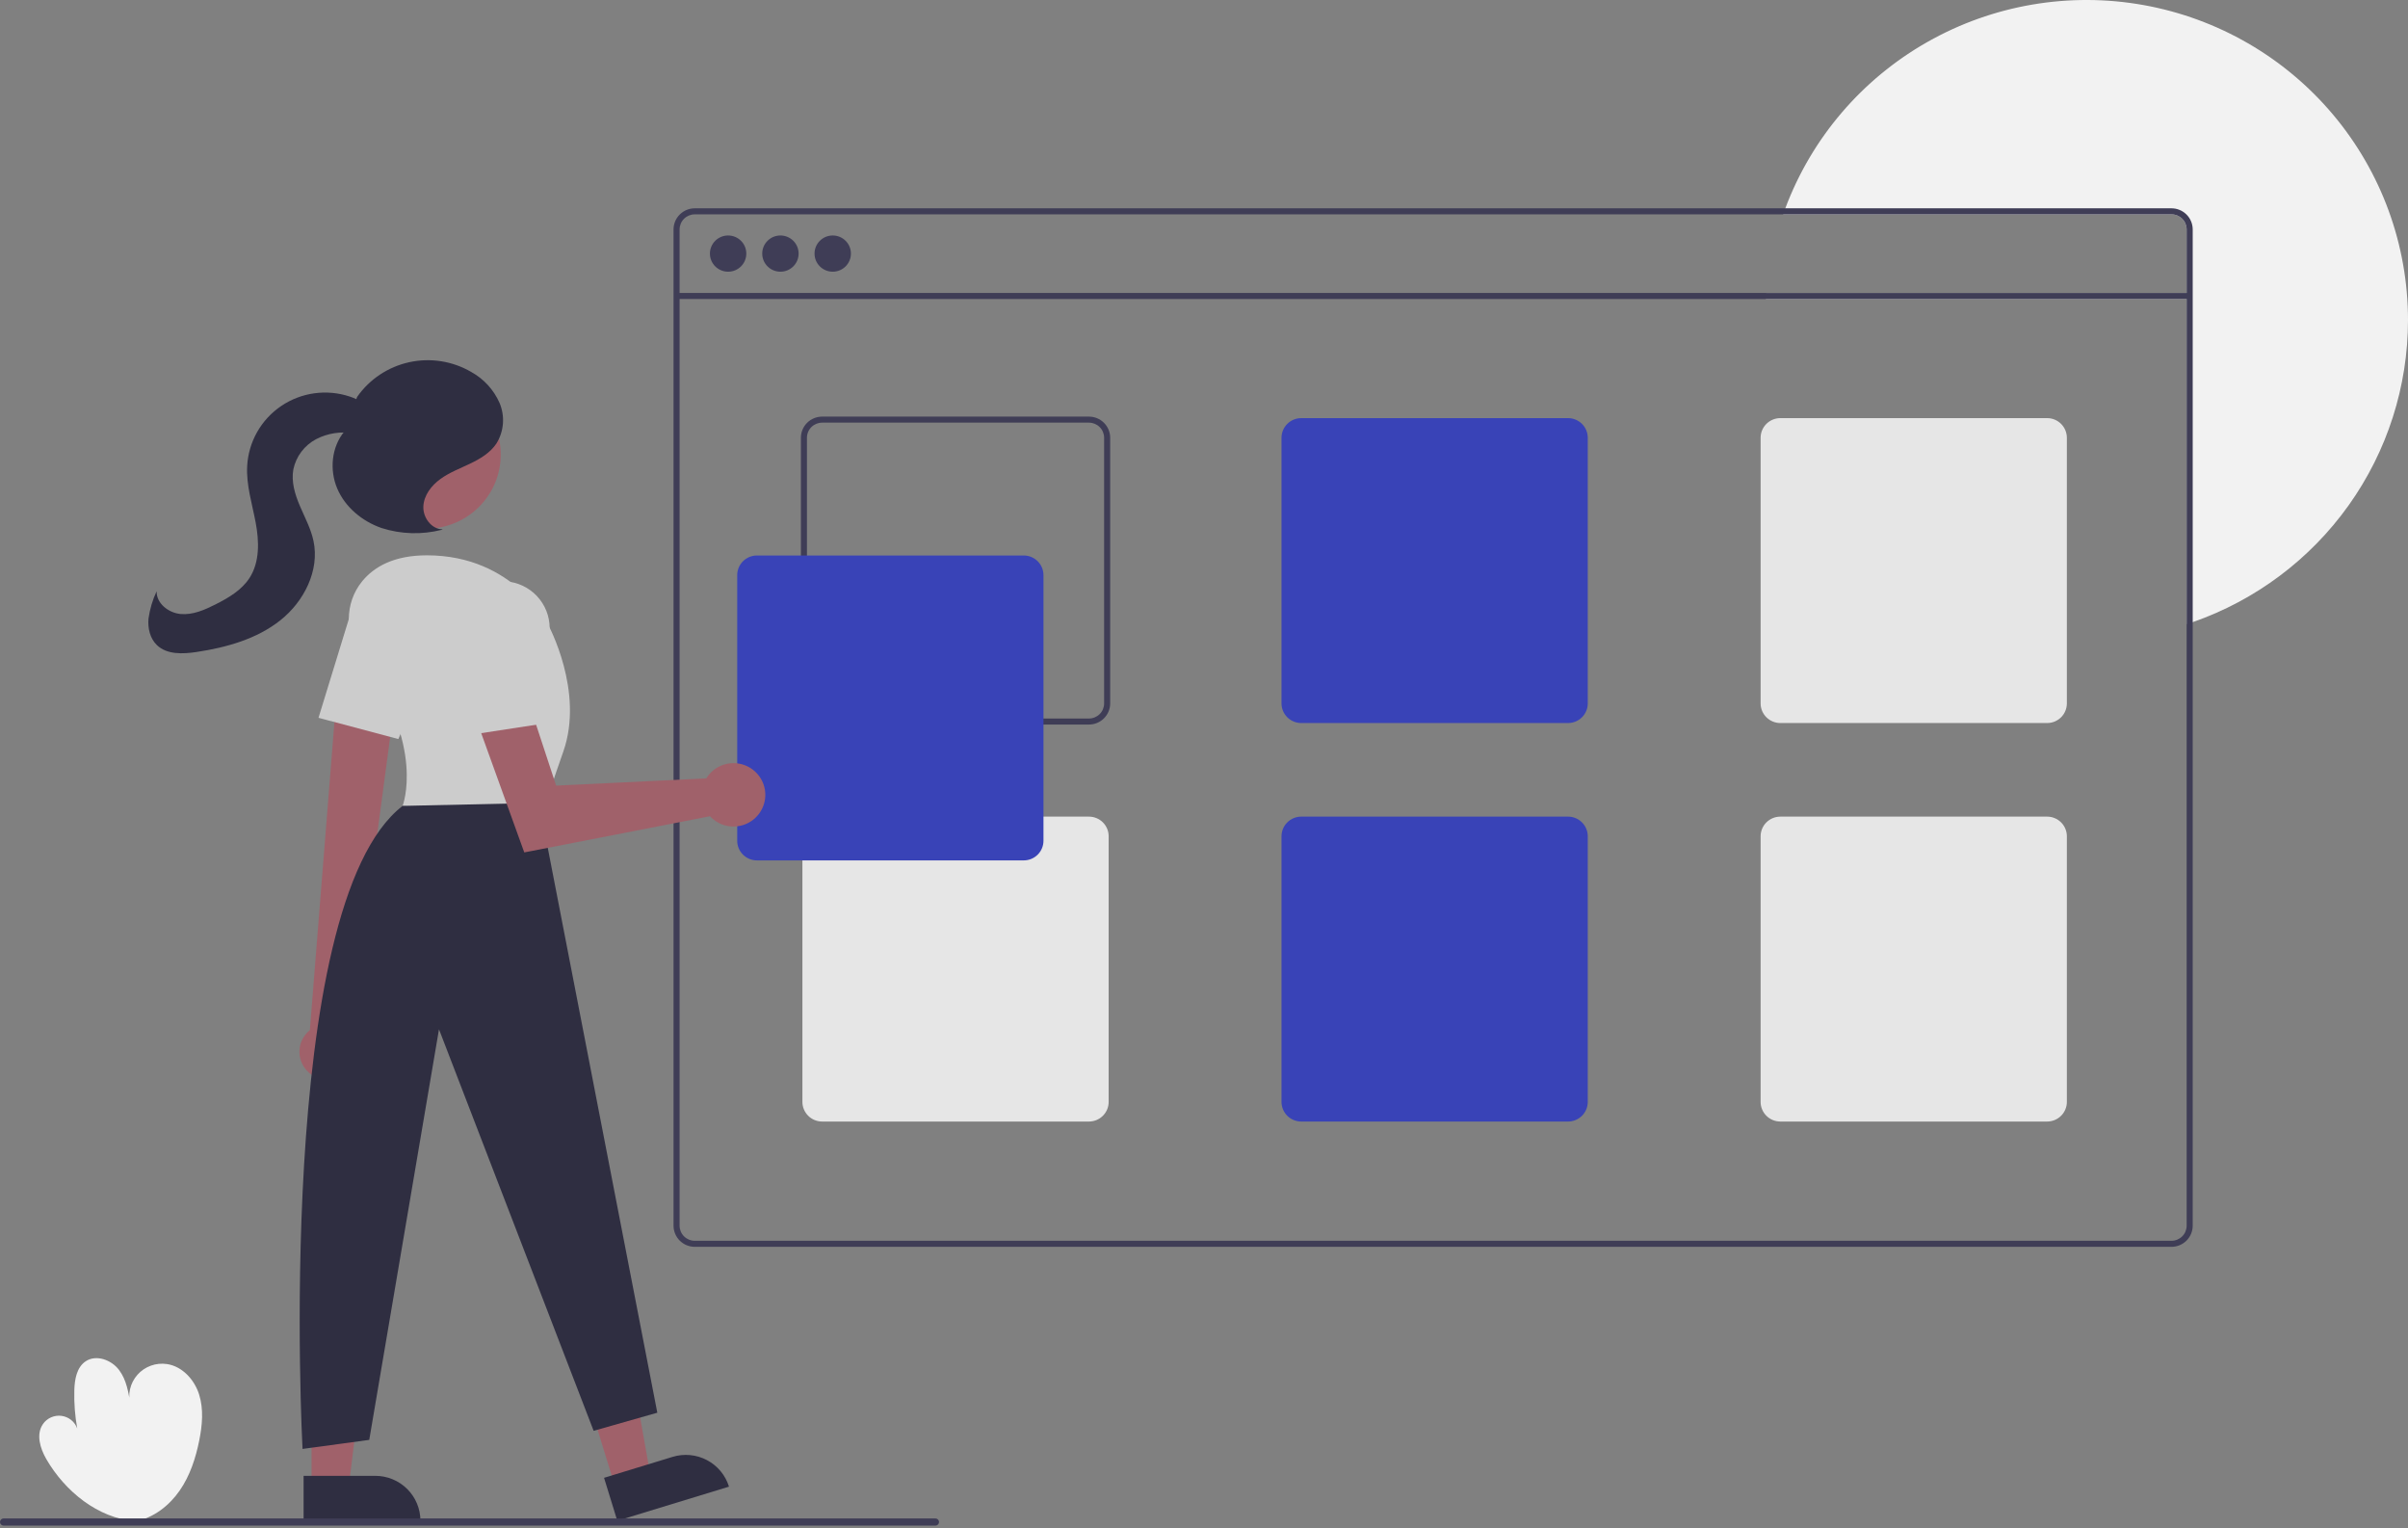 <svg width="848" height="538" viewBox="0 0 848 538" fill="none" xmlns="http://www.w3.org/2000/svg">
<rect x="0" y="0" width="848" height="538" fill="#808080" stroke="none"/>
<g clip-path="url(#clip0_98_121)">
<path d="M47.539 535.565C34.457 534.494 22.907 525.073 16.339 513.761C14.136 509.968 12.627 504.992 15.121 501.381C15.835 500.348 16.822 499.531 17.973 499.02C19.123 498.509 20.393 498.324 21.643 498.486C22.892 498.648 24.073 499.15 25.054 499.937C26.035 500.723 26.779 501.764 27.204 502.945C26.401 498.513 26.055 494.011 26.174 489.509C26.274 485.698 26.998 481.388 30.182 479.268C33.876 476.809 39.2 478.762 41.887 482.285C44.574 485.808 45.303 490.392 45.948 494.768C45.422 492.916 45.37 490.961 45.799 489.084C46.227 487.207 47.122 485.466 48.401 484.022C49.68 482.578 51.302 481.476 53.12 480.818C54.937 480.159 56.891 479.964 58.804 480.252C64.214 481.065 68.452 485.728 70.106 490.92C71.76 496.111 71.244 501.741 70.179 507.083C68.931 513.348 66.906 519.562 63.259 524.817C59.612 530.071 54.195 534.307 47.91 535.593L47.539 535.565Z" fill="#F2F2F2"/>
<path d="M848 112.668C848 136.034 840.704 158.823 827.121 177.881C813.538 196.938 794.34 211.322 772.183 219.043C771.478 219.287 770.762 219.532 770.047 219.755V105.27H621.862C621.905 104.558 621.958 103.846 622.022 103.144H770.047V80.781C770.047 79.371 769.484 78.02 768.483 77.023C767.481 76.027 766.124 75.467 764.708 75.466H627.938C628.184 74.754 628.44 74.042 628.718 73.34C637.983 48.586 655.692 27.858 678.751 14.779C701.809 1.7 728.752 -2.899 754.871 1.786C780.99 6.47 804.625 20.14 821.648 40.407C838.67 60.675 847.997 86.251 848 112.668Z" fill="#F2F2F2"/>
<path d="M764.708 73.34H244.667C242.685 73.343 240.785 74.127 239.384 75.522C237.982 76.917 237.194 78.808 237.192 80.781V431.538C237.194 433.511 237.982 435.402 239.384 436.797C240.785 438.192 242.685 438.976 244.667 438.979H764.708C766.69 438.976 768.59 438.192 769.991 436.797C771.392 435.402 772.181 433.511 772.183 431.538V80.781C772.181 78.808 771.392 76.917 769.991 75.522C768.59 74.127 766.69 73.343 764.708 73.34ZM770.047 431.538C770.047 432.948 769.484 434.299 768.483 435.296C767.482 436.292 766.124 436.852 764.708 436.853H244.667C243.251 436.852 241.893 436.292 240.892 435.296C239.891 434.299 239.328 432.948 239.328 431.538V80.781C239.328 79.371 239.891 78.02 240.892 77.023C241.893 76.027 243.251 75.467 244.667 75.466H764.708C766.124 75.467 767.482 76.027 768.483 77.023C769.484 78.02 770.047 79.371 770.047 80.781V431.538Z" fill="#3F3D56"/>
<path d="M771.115 103.144H238.26V105.27H771.115V103.144Z" fill="#3F3D56"/>
<path d="M256.413 95.661C259.952 95.661 262.82 92.806 262.82 89.284C262.82 85.761 259.952 82.906 256.413 82.906C252.875 82.906 250.006 85.761 250.006 89.284C250.006 92.806 252.875 95.661 256.413 95.661Z" fill="#3F3D56"/>
<path d="M274.834 95.661C278.372 95.661 281.241 92.806 281.241 89.284C281.241 85.761 278.372 82.906 274.834 82.906C271.295 82.906 268.427 85.761 268.427 89.284C268.427 92.806 271.295 95.661 274.834 95.661Z" fill="#3F3D56"/>
<path d="M293.254 95.661C296.792 95.661 299.661 92.806 299.661 89.284C299.661 85.761 296.792 82.906 293.254 82.906C289.715 82.906 286.847 85.761 286.847 89.284C286.847 92.806 289.715 95.661 293.254 95.661Z" fill="#3F3D56"/>
<path d="M383.487 146.68H289.516C287.535 146.683 285.635 147.467 284.233 148.862C282.832 150.257 282.044 152.148 282.042 154.121V247.656C282.044 249.629 282.832 251.52 284.233 252.915C285.635 254.31 287.535 255.094 289.516 255.096H383.487C385.469 255.094 387.369 254.31 388.77 252.915C390.171 251.52 390.96 249.629 390.962 247.656V154.121C390.96 152.148 390.171 150.257 388.77 148.862C387.369 147.467 385.469 146.683 383.487 146.68ZM388.826 247.656C388.826 249.065 388.263 250.417 387.262 251.413C386.26 252.41 384.903 252.97 383.487 252.971H289.516C288.101 252.97 286.743 252.41 285.742 251.413C284.74 250.417 284.178 249.065 284.177 247.656V154.121C284.178 152.711 284.74 151.36 285.742 150.363C286.743 149.367 288.101 148.807 289.516 148.806H383.487C384.903 148.807 386.26 149.367 387.262 150.363C388.263 151.36 388.826 152.711 388.826 154.121V247.656Z" fill="#3F3D56"/>
<path d="M552.207 147.212H458.236C456.396 147.215 454.633 147.945 453.332 149.239C452.031 150.534 451.299 152.29 451.295 154.121V247.656C451.299 249.487 452.031 251.243 453.332 252.538C454.633 253.832 456.396 254.561 458.236 254.565H552.207C554.046 254.561 555.81 253.832 557.111 252.538C558.412 251.243 559.144 249.487 559.148 247.656V154.121C559.144 152.29 558.412 150.534 557.111 149.239C555.81 147.945 554.046 147.215 552.207 147.212Z" fill="#3943B7"/>
<path d="M720.926 147.212H626.956C625.116 147.215 623.353 147.945 622.052 149.239C620.751 150.534 620.018 152.29 620.015 154.121V247.656C620.018 249.487 620.751 251.243 622.052 252.538C623.353 253.832 625.116 254.561 626.956 254.565H720.926C722.766 254.561 724.53 253.832 725.83 252.538C727.131 251.243 727.864 249.487 727.867 247.656V154.121C727.864 152.29 727.131 150.534 725.83 149.239C724.53 147.945 722.766 147.215 720.926 147.212Z" fill="#E6E6E6"/>
<path d="M383.487 287.515H289.516C287.677 287.518 285.913 288.247 284.612 289.542C283.311 290.837 282.579 292.592 282.575 294.424V387.959C282.579 389.79 283.311 391.546 284.612 392.84C285.913 394.135 287.677 394.864 289.516 394.868H383.487C385.327 394.864 387.09 394.135 388.391 392.84C389.692 391.546 390.424 389.79 390.428 387.959V294.424C390.424 292.592 389.692 290.837 388.391 289.542C387.09 288.247 385.327 287.518 383.487 287.515Z" fill="#E6E6E6"/>
<path d="M552.207 287.515H458.236C456.396 287.518 454.633 288.247 453.332 289.542C452.031 290.837 451.299 292.592 451.295 294.424V387.959C451.299 389.79 452.031 391.546 453.332 392.84C454.633 394.135 456.396 394.864 458.236 394.868H552.207C554.046 394.864 555.81 394.135 557.111 392.84C558.412 391.546 559.144 389.79 559.148 387.959V294.424C559.144 292.592 558.412 290.837 557.111 289.542C555.81 288.247 554.046 287.518 552.207 287.515Z" fill="#3943B7"/>
<path d="M720.926 287.515H626.956C625.116 287.518 623.353 288.247 622.052 289.542C620.751 290.837 620.018 292.592 620.015 294.424V387.959C620.018 389.79 620.751 391.546 622.052 392.84C623.353 394.135 625.116 394.864 626.956 394.868H720.926C722.766 394.864 724.53 394.135 725.83 392.84C727.131 391.546 727.864 389.79 727.867 387.959V294.424C727.864 292.592 727.131 290.837 725.83 289.542C724.53 288.247 722.766 287.518 720.926 287.515Z" fill="#E6E6E6"/>
<path d="M360.528 302.927H266.558C264.717 302.925 262.953 302.196 261.652 300.901C260.351 299.606 259.619 297.85 259.617 296.018V202.483C259.619 200.651 260.351 198.895 261.652 197.6C262.953 196.305 264.717 195.576 266.558 195.574H360.528C362.368 195.576 364.133 196.305 365.434 197.6C366.735 198.895 367.467 200.651 367.469 202.483V296.018C367.467 297.85 366.735 299.606 365.434 300.901C364.133 302.196 362.368 302.925 360.528 302.927Z" fill="#3943B7"/>
<path d="M216.502 523.041L229.017 519.218L220.158 469.349L201.686 474.991L216.502 523.041Z" fill="#A0616A"/>
<path d="M256.72 523.413L217.386 535.428L212.722 520.301L236.859 512.928C238.855 512.318 240.952 512.106 243.03 512.303C245.108 512.5 247.127 513.102 248.971 514.076C250.816 515.05 252.449 516.375 253.779 517.977C255.108 519.579 256.108 521.426 256.72 523.413Z" fill="#2F2E41"/>
<path d="M109.719 523.328L122.811 523.327L129.039 473.064L109.717 473.066L109.719 523.328Z" fill="#A0616A"/>
<path d="M148.059 535.426L106.914 535.428L106.913 519.605L132.161 519.604C134.249 519.604 136.316 520.013 138.245 520.808C140.174 521.603 141.926 522.768 143.402 524.238C144.879 525.707 146.05 527.451 146.849 529.371C147.648 531.291 148.059 533.348 148.059 535.426Z" fill="#2F2E41"/>
<path d="M108.78 377.628C107.704 376.69 106.848 375.528 106.273 374.225C105.697 372.921 105.416 371.508 105.448 370.085C105.48 368.661 105.826 367.262 106.46 365.986C107.094 364.71 108.002 363.588 109.119 362.699L119.27 235.476L139.912 240.609L123.384 364.712C124.76 366.679 125.364 369.08 125.08 371.46C124.797 373.841 123.646 376.035 121.846 377.627C120.045 379.219 117.721 380.098 115.313 380.099C112.905 380.099 110.58 379.22 108.78 377.628Z" fill="#A0616A"/>
<path d="M150.117 186.131C164.602 186.131 176.344 174.443 176.344 160.025C176.344 145.607 164.602 133.919 150.117 133.919C135.632 133.919 123.89 145.607 123.89 160.025C123.89 174.443 135.632 186.131 150.117 186.131Z" fill="#A0616A"/>
<path d="M127.311 231.562C121.393 223.475 121.211 212.338 127.586 204.603C131.746 199.555 138.705 195.515 150.323 195.515C181.29 195.515 193.037 219.962 193.037 219.962C193.037 219.962 205.851 243.346 198.376 264.604C190.901 285.862 190.901 287.988 190.901 287.988L141.78 283.736C141.78 283.736 150.067 262.657 127.311 231.562Z" fill="#CCCCCC"/>
<path d="M112.164 252.723L122.746 218.263C123.455 215.956 124.664 213.831 126.288 212.04C127.912 210.249 129.912 208.835 132.146 207.898C134.38 206.96 136.793 206.523 139.215 206.616C141.637 206.709 144.01 207.33 146.164 208.436C149.902 210.363 152.764 213.633 154.169 217.582C155.575 221.532 155.419 225.866 153.733 229.705L140.28 260.201L112.164 252.723Z" fill="#CCCCCC"/>
<path d="M189.833 282.673L231.479 497.379L209.054 503.757L154.594 362.391L130.034 506.946L106.541 510.134C106.541 510.134 96.236 318.87 141.78 283.736L189.833 282.673Z" fill="#2F2E41"/>
<path d="M249.773 272.61C249.393 273.061 249.049 273.54 248.745 274.044L195.849 276.597L185.664 245.646L167.978 254.013L184.623 300.112L250.042 287.378C251.579 289.048 253.591 290.213 255.809 290.718C258.028 291.223 260.349 291.043 262.462 290.203C264.576 289.363 266.383 287.903 267.642 286.016C268.901 284.129 269.554 281.905 269.513 279.64C269.471 277.375 268.738 275.176 267.411 273.336C266.084 271.496 264.225 270.101 262.082 269.338C259.939 268.575 257.614 268.48 255.415 269.064C253.216 269.648 251.248 270.885 249.773 272.61Z" fill="#A0616A"/>
<path d="M160.578 223.049C160.294 220.653 160.543 218.224 161.307 215.934C162.07 213.644 163.33 211.548 164.997 209.796C166.663 208.044 168.696 206.678 170.952 205.793C173.207 204.909 175.631 204.529 178.05 204.68C182.251 204.948 186.192 206.797 189.074 209.851C191.956 212.904 193.564 216.935 193.571 221.125V254.431L164.807 258.836L160.578 223.049Z" fill="#CCCCCC"/>
<path d="M155.885 186.368C151.948 186.351 148.912 182.226 149.088 178.311C149.265 174.397 151.906 170.953 155.088 168.647C158.27 166.34 162.002 164.935 165.551 163.239C169.099 161.543 172.617 159.428 174.808 156.173C176.132 154.042 176.922 151.626 177.112 149.128C177.302 146.631 176.887 144.124 175.901 141.819C173.862 137.209 170.361 133.392 165.934 130.952C159.359 127.12 151.575 125.895 144.133 127.521C136.69 129.146 130.136 133.502 125.776 139.721L121.282 151.9C116.704 157.38 115.977 165.519 118.792 172.073C121.607 178.627 127.6 183.559 134.362 185.903C141.224 188.098 148.568 188.317 155.55 186.535" fill="#2F2E41"/>
<path d="M131.915 145.808C129.984 142.726 126.636 140.766 123.174 139.616C119.164 138.283 114.899 137.89 110.712 138.466C106.524 139.043 102.526 140.574 99.03 142.94C95.534 145.306 92.634 148.443 90.555 152.107C88.477 155.771 87.276 159.864 87.046 164.065C86.68 170.777 88.791 177.34 90.031 183.947C91.272 190.554 91.519 197.852 87.859 203.5C85.071 207.803 80.423 210.512 75.834 212.825C72.01 214.752 67.873 216.562 63.604 216.177C59.335 215.793 55.044 212.427 55.157 208.162C53.728 211.22 52.763 214.473 52.293 217.814C51.993 221.168 52.824 224.787 55.258 227.127C58.796 230.526 64.401 230.278 69.263 229.544C79.789 227.956 90.447 224.978 98.763 218.362C107.079 211.746 112.597 200.851 110.407 190.481C109.492 186.149 107.342 182.194 105.605 178.12C103.868 174.045 102.511 169.588 103.31 165.233C103.782 162.989 104.743 160.877 106.126 159.043C107.508 157.21 109.278 155.701 111.31 154.623C115.421 152.496 120.124 151.786 124.683 152.605C127.672 153.093 131.404 153.851 133.177 151.407C133.646 150.632 133.886 149.741 133.869 148.837C133.851 147.932 133.576 147.051 133.077 146.295C132.054 144.801 130.751 143.516 129.24 142.512" fill="#2F2E41"/>
<path d="M329.414 537.132H1.272C1.104 537.133 0.938 537.1 0.784 537.037C0.629 536.974 0.489 536.88 0.37 536.763C0.252 536.645 0.158 536.506 0.093 536.352C0.029 536.198 -0.004 536.033 -0.004 535.867C-0.004 535.7 0.029 535.535 0.093 535.382C0.158 535.228 0.252 535.088 0.37 534.97C0.489 534.853 0.629 534.76 0.784 534.696C0.938 534.633 1.104 534.601 1.272 534.601H329.414C329.582 534.601 329.747 534.633 329.902 534.696C330.057 534.76 330.197 534.853 330.316 534.97C330.434 535.088 330.528 535.228 330.592 535.382C330.656 535.535 330.689 535.7 330.689 535.867C330.689 536.033 330.656 536.198 330.592 536.352C330.528 536.506 330.434 536.645 330.316 536.763C330.197 536.88 330.057 536.974 329.902 537.037C329.747 537.1 329.582 537.133 329.414 537.132Z" fill="#3F3D56"/>
</g>
<defs>
<clipPath id="clip0_98_121">
<rect width="848" height="537.132" fill="white"/>
</clipPath>
</defs>
</svg>
